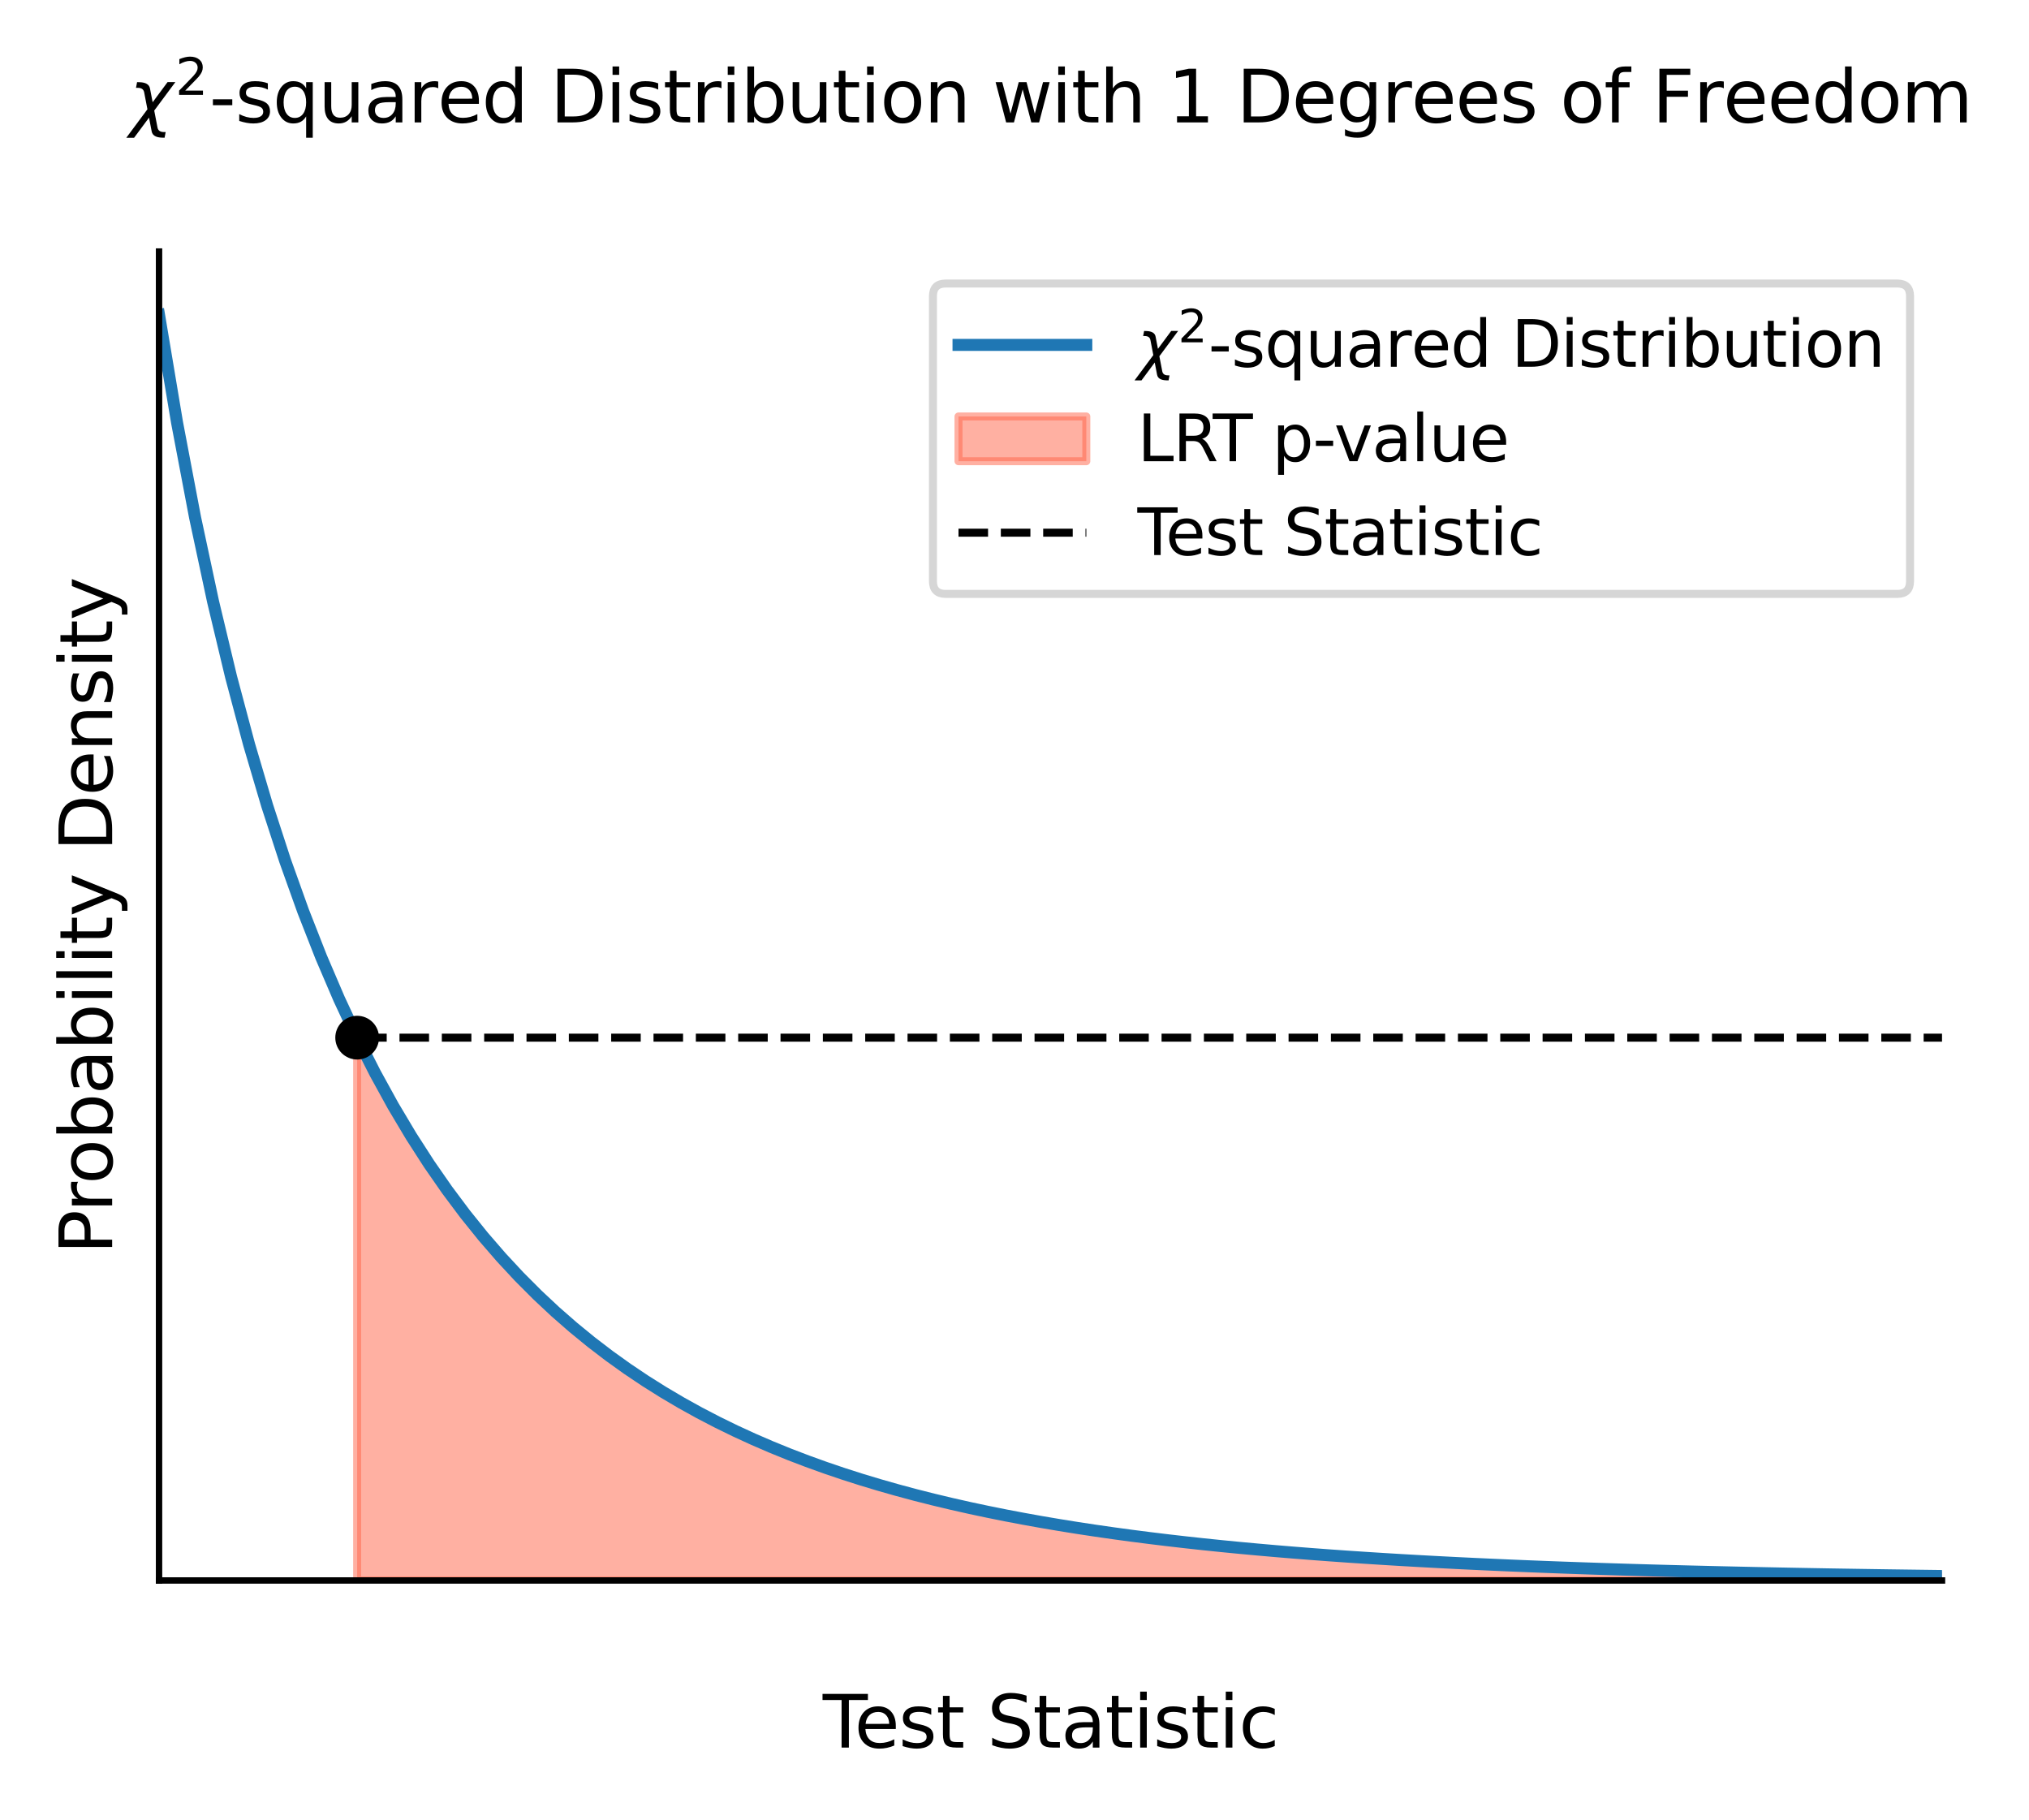 <?xml version="1.0" encoding="utf-8" standalone="no"?>
<!DOCTYPE svg PUBLIC "-//W3C//DTD SVG 1.1//EN"
  "http://www.w3.org/Graphics/SVG/1.1/DTD/svg11.dtd">
<svg xmlns:xlink="http://www.w3.org/1999/xlink" width="254pt" height="227.795pt" viewBox="0 0 254 227.795" xmlns="http://www.w3.org/2000/svg" version="1.1">
 <defs>
  <style type="text/css">*{stroke-linejoin: round; stroke-linecap: butt}</style>
 </defs>
 <g id="figure_1">
  <g id="patch_1">
   <path d="M 0 227.795 
L 254 227.795 
L 254 0 
L 0 0 
z
" style="fill: #ffffff"/>
  </g>
  <g id="axes_1">
   <g id="patch_2">
    <path d="M 19.91 197.806 
L 243.11 197.806 
L 243.11 31.486 
L 19.91 31.486 
z
" style="fill: #ffffff"/>
   </g>
   <g id="PolyCollection_1">
    <defs>
     <path id="m77e7f23d68" d="M 44.71 -29.988 
L 44.71 -97.923 
L 46.965 -93.478 
L 49.219 -89.379 
L 51.474 -85.593 
L 53.728 -82.09 
L 55.983 -78.844 
L 58.238 -75.832 
L 60.492 -73.033 
L 62.747 -70.429 
L 65.001 -68.004 
L 67.256 -65.742 
L 69.51 -63.632 
L 71.765 -61.66 
L 74.019 -59.818 
L 76.274 -58.093 
L 78.528 -56.479 
L 80.783 -54.967 
L 83.038 -53.549 
L 85.292 -52.218 
L 87.547 -50.97 
L 89.801 -49.798 
L 92.056 -48.696 
L 94.31 -47.66 
L 96.565 -46.686 
L 98.819 -45.77 
L 101.074 -44.907 
L 103.328 -44.095 
L 105.583 -43.33 
L 107.838 -42.609 
L 110.092 -41.929 
L 112.347 -41.288 
L 114.601 -40.684 
L 116.856 -40.114 
L 119.11 -39.575 
L 121.365 -39.067 
L 123.619 -38.587 
L 125.874 -38.134 
L 128.128 -37.706 
L 130.383 -37.301 
L 132.638 -36.919 
L 134.892 -36.557 
L 137.147 -36.215 
L 139.401 -35.892 
L 141.656 -35.586 
L 143.91 -35.296 
L 146.165 -35.023 
L 148.419 -34.763 
L 150.674 -34.518 
L 152.928 -34.286 
L 155.183 -34.066 
L 157.438 -33.857 
L 159.692 -33.66 
L 161.947 -33.473 
L 164.201 -33.296 
L 166.456 -33.128 
L 168.71 -32.969 
L 170.965 -32.818 
L 173.219 -32.675 
L 175.474 -32.54 
L 177.728 -32.411 
L 179.983 -32.29 
L 182.238 -32.174 
L 184.492 -32.064 
L 186.747 -31.96 
L 189.001 -31.862 
L 191.256 -31.768 
L 193.51 -31.679 
L 195.765 -31.595 
L 198.019 -31.515 
L 200.274 -31.439 
L 202.528 -31.367 
L 204.783 -31.299 
L 207.038 -31.234 
L 209.292 -31.172 
L 211.547 -31.114 
L 213.801 -31.058 
L 216.056 -31.006 
L 218.31 -30.955 
L 220.565 -30.908 
L 222.819 -30.863 
L 225.074 -30.82 
L 227.328 -30.779 
L 229.583 -30.74 
L 231.838 -30.703 
L 234.092 -30.668 
L 236.347 -30.635 
L 238.601 -30.603 
L 240.856 -30.573 
L 243.11 -30.545 
L 243.11 -29.988 
L 243.11 -29.988 
L 240.856 -29.988 
L 238.601 -29.988 
L 236.347 -29.988 
L 234.092 -29.988 
L 231.838 -29.988 
L 229.583 -29.988 
L 227.328 -29.988 
L 225.074 -29.988 
L 222.819 -29.988 
L 220.565 -29.988 
L 218.31 -29.988 
L 216.056 -29.988 
L 213.801 -29.988 
L 211.547 -29.988 
L 209.292 -29.988 
L 207.038 -29.988 
L 204.783 -29.988 
L 202.528 -29.988 
L 200.274 -29.988 
L 198.019 -29.988 
L 195.765 -29.988 
L 193.51 -29.988 
L 191.256 -29.988 
L 189.001 -29.988 
L 186.747 -29.988 
L 184.492 -29.988 
L 182.238 -29.988 
L 179.983 -29.988 
L 177.728 -29.988 
L 175.474 -29.988 
L 173.219 -29.988 
L 170.965 -29.988 
L 168.71 -29.988 
L 166.456 -29.988 
L 164.201 -29.988 
L 161.947 -29.988 
L 159.692 -29.988 
L 157.438 -29.988 
L 155.183 -29.988 
L 152.928 -29.988 
L 150.674 -29.988 
L 148.419 -29.988 
L 146.165 -29.988 
L 143.91 -29.988 
L 141.656 -29.988 
L 139.401 -29.988 
L 137.147 -29.988 
L 134.892 -29.988 
L 132.638 -29.988 
L 130.383 -29.988 
L 128.128 -29.988 
L 125.874 -29.988 
L 123.619 -29.988 
L 121.365 -29.988 
L 119.11 -29.988 
L 116.856 -29.988 
L 114.601 -29.988 
L 112.347 -29.988 
L 110.092 -29.988 
L 107.838 -29.988 
L 105.583 -29.988 
L 103.328 -29.988 
L 101.074 -29.988 
L 98.819 -29.988 
L 96.565 -29.988 
L 94.31 -29.988 
L 92.056 -29.988 
L 89.801 -29.988 
L 87.547 -29.988 
L 85.292 -29.988 
L 83.038 -29.988 
L 80.783 -29.988 
L 78.528 -29.988 
L 76.274 -29.988 
L 74.019 -29.988 
L 71.765 -29.988 
L 69.51 -29.988 
L 67.256 -29.988 
L 65.001 -29.988 
L 62.747 -29.988 
L 60.492 -29.988 
L 58.238 -29.988 
L 55.983 -29.988 
L 53.728 -29.988 
L 51.474 -29.988 
L 49.219 -29.988 
L 46.965 -29.988 
L 44.71 -29.988 
z
" style="stroke: #ff6347; stroke-opacity: 0.5"/>
    </defs>
    <g clip-path="url(#p9c91561a10)">
     <use xlink:href="#m77e7f23d68" x="0" y="227.795" style="fill: #ff6347; fill-opacity: 0.5; stroke: #ff6347; stroke-opacity: 0.5"/>
    </g>
   </g>
   <g id="matplotlib.axis_1">
    <g id="text_1">
     <!--  -->
     <g transform="translate(131.51 208.645) scale(0.09 -0.09)"/>
     <!-- Test Statistic -->
     <g transform="translate(102.994 218.723) scale(0.09 -0.09)">
      <defs>
       <path id="DejaVuSans-54" d="M -19 4666 
L 3928 4666 
L 3928 4134 
L 2272 4134 
L 2272 0 
L 1638 0 
L 1638 4134 
L -19 4134 
L -19 4666 
z
" transform="scale(0.016)"/>
       <path id="DejaVuSans-65" d="M 3597 1894 
L 3597 1613 
L 953 1613 
Q 991 1019 1311 708 
Q 1631 397 2203 397 
Q 2534 397 2845 478 
Q 3156 559 3463 722 
L 3463 178 
Q 3153 47 2828 -22 
Q 2503 -91 2169 -91 
Q 1331 -91 842 396 
Q 353 884 353 1716 
Q 353 2575 817 3079 
Q 1281 3584 2069 3584 
Q 2775 3584 3186 3129 
Q 3597 2675 3597 1894 
z
M 3022 2063 
Q 3016 2534 2758 2815 
Q 2500 3097 2075 3097 
Q 1594 3097 1305 2825 
Q 1016 2553 972 2059 
L 3022 2063 
z
" transform="scale(0.016)"/>
       <path id="DejaVuSans-73" d="M 2834 3397 
L 2834 2853 
Q 2591 2978 2328 3040 
Q 2066 3103 1784 3103 
Q 1356 3103 1142 2972 
Q 928 2841 928 2578 
Q 928 2378 1081 2264 
Q 1234 2150 1697 2047 
L 1894 2003 
Q 2506 1872 2764 1633 
Q 3022 1394 3022 966 
Q 3022 478 2636 193 
Q 2250 -91 1575 -91 
Q 1294 -91 989 -36 
Q 684 19 347 128 
L 347 722 
Q 666 556 975 473 
Q 1284 391 1588 391 
Q 1994 391 2212 530 
Q 2431 669 2431 922 
Q 2431 1156 2273 1281 
Q 2116 1406 1581 1522 
L 1381 1569 
Q 847 1681 609 1914 
Q 372 2147 372 2553 
Q 372 3047 722 3315 
Q 1072 3584 1716 3584 
Q 2034 3584 2315 3537 
Q 2597 3491 2834 3397 
z
" transform="scale(0.016)"/>
       <path id="DejaVuSans-74" d="M 1172 4494 
L 1172 3500 
L 2356 3500 
L 2356 3053 
L 1172 3053 
L 1172 1153 
Q 1172 725 1289 603 
Q 1406 481 1766 481 
L 2356 481 
L 2356 0 
L 1766 0 
Q 1100 0 847 248 
Q 594 497 594 1153 
L 594 3053 
L 172 3053 
L 172 3500 
L 594 3500 
L 594 4494 
L 1172 4494 
z
" transform="scale(0.016)"/>
       <path id="DejaVuSans-20" transform="scale(0.016)"/>
       <path id="DejaVuSans-53" d="M 3425 4513 
L 3425 3897 
Q 3066 4069 2747 4153 
Q 2428 4238 2131 4238 
Q 1616 4238 1336 4038 
Q 1056 3838 1056 3469 
Q 1056 3159 1242 3001 
Q 1428 2844 1947 2747 
L 2328 2669 
Q 3034 2534 3370 2195 
Q 3706 1856 3706 1288 
Q 3706 609 3251 259 
Q 2797 -91 1919 -91 
Q 1588 -91 1214 -16 
Q 841 59 441 206 
L 441 856 
Q 825 641 1194 531 
Q 1563 422 1919 422 
Q 2459 422 2753 634 
Q 3047 847 3047 1241 
Q 3047 1584 2836 1778 
Q 2625 1972 2144 2069 
L 1759 2144 
Q 1053 2284 737 2584 
Q 422 2884 422 3419 
Q 422 4038 858 4394 
Q 1294 4750 2059 4750 
Q 2388 4750 2728 4690 
Q 3069 4631 3425 4513 
z
" transform="scale(0.016)"/>
       <path id="DejaVuSans-61" d="M 2194 1759 
Q 1497 1759 1228 1600 
Q 959 1441 959 1056 
Q 959 750 1161 570 
Q 1363 391 1709 391 
Q 2188 391 2477 730 
Q 2766 1069 2766 1631 
L 2766 1759 
L 2194 1759 
z
M 3341 1997 
L 3341 0 
L 2766 0 
L 2766 531 
Q 2569 213 2275 61 
Q 1981 -91 1556 -91 
Q 1019 -91 701 211 
Q 384 513 384 1019 
Q 384 1609 779 1909 
Q 1175 2209 1959 2209 
L 2766 2209 
L 2766 2266 
Q 2766 2663 2505 2880 
Q 2244 3097 1772 3097 
Q 1472 3097 1187 3025 
Q 903 2953 641 2809 
L 641 3341 
Q 956 3463 1253 3523 
Q 1550 3584 1831 3584 
Q 2591 3584 2966 3190 
Q 3341 2797 3341 1997 
z
" transform="scale(0.016)"/>
       <path id="DejaVuSans-69" d="M 603 3500 
L 1178 3500 
L 1178 0 
L 603 0 
L 603 3500 
z
M 603 4863 
L 1178 4863 
L 1178 4134 
L 603 4134 
L 603 4863 
z
" transform="scale(0.016)"/>
       <path id="DejaVuSans-63" d="M 3122 3366 
L 3122 2828 
Q 2878 2963 2633 3030 
Q 2388 3097 2138 3097 
Q 1578 3097 1268 2742 
Q 959 2388 959 1747 
Q 959 1106 1268 751 
Q 1578 397 2138 397 
Q 2388 397 2633 464 
Q 2878 531 3122 666 
L 3122 134 
Q 2881 22 2623 -34 
Q 2366 -91 2075 -91 
Q 1284 -91 818 406 
Q 353 903 353 1747 
Q 353 2603 823 3093 
Q 1294 3584 2113 3584 
Q 2378 3584 2631 3529 
Q 2884 3475 3122 3366 
z
" transform="scale(0.016)"/>
      </defs>
      <use xlink:href="#DejaVuSans-54"/>
      <use xlink:href="#DejaVuSans-65" x="44.084"/>
      <use xlink:href="#DejaVuSans-73" x="105.607"/>
      <use xlink:href="#DejaVuSans-74" x="157.707"/>
      <use xlink:href="#DejaVuSans-20" x="196.916"/>
      <use xlink:href="#DejaVuSans-53" x="228.703"/>
      <use xlink:href="#DejaVuSans-74" x="292.18"/>
      <use xlink:href="#DejaVuSans-61" x="331.389"/>
      <use xlink:href="#DejaVuSans-74" x="392.668"/>
      <use xlink:href="#DejaVuSans-69" x="431.877"/>
      <use xlink:href="#DejaVuSans-73" x="459.66"/>
      <use xlink:href="#DejaVuSans-74" x="511.76"/>
      <use xlink:href="#DejaVuSans-69" x="550.969"/>
      <use xlink:href="#DejaVuSans-63" x="578.752"/>
     </g>
    </g>
   </g>
   <g id="matplotlib.axis_2">
    <g id="text_2">
     <!-- Probability Density -->
     <g transform="translate(14.039 156.97) rotate(-90) scale(0.09 -0.09)">
      <defs>
       <path id="DejaVuSans-50" d="M 1259 4147 
L 1259 2394 
L 2053 2394 
Q 2494 2394 2734 2622 
Q 2975 2850 2975 3272 
Q 2975 3691 2734 3919 
Q 2494 4147 2053 4147 
L 1259 4147 
z
M 628 4666 
L 2053 4666 
Q 2838 4666 3239 4311 
Q 3641 3956 3641 3272 
Q 3641 2581 3239 2228 
Q 2838 1875 2053 1875 
L 1259 1875 
L 1259 0 
L 628 0 
L 628 4666 
z
" transform="scale(0.016)"/>
       <path id="DejaVuSans-72" d="M 2631 2963 
Q 2534 3019 2420 3045 
Q 2306 3072 2169 3072 
Q 1681 3072 1420 2755 
Q 1159 2438 1159 1844 
L 1159 0 
L 581 0 
L 581 3500 
L 1159 3500 
L 1159 2956 
Q 1341 3275 1631 3429 
Q 1922 3584 2338 3584 
Q 2397 3584 2469 3576 
Q 2541 3569 2628 3553 
L 2631 2963 
z
" transform="scale(0.016)"/>
       <path id="DejaVuSans-6f" d="M 1959 3097 
Q 1497 3097 1228 2736 
Q 959 2375 959 1747 
Q 959 1119 1226 758 
Q 1494 397 1959 397 
Q 2419 397 2687 759 
Q 2956 1122 2956 1747 
Q 2956 2369 2687 2733 
Q 2419 3097 1959 3097 
z
M 1959 3584 
Q 2709 3584 3137 3096 
Q 3566 2609 3566 1747 
Q 3566 888 3137 398 
Q 2709 -91 1959 -91 
Q 1206 -91 779 398 
Q 353 888 353 1747 
Q 353 2609 779 3096 
Q 1206 3584 1959 3584 
z
" transform="scale(0.016)"/>
       <path id="DejaVuSans-62" d="M 3116 1747 
Q 3116 2381 2855 2742 
Q 2594 3103 2138 3103 
Q 1681 3103 1420 2742 
Q 1159 2381 1159 1747 
Q 1159 1113 1420 752 
Q 1681 391 2138 391 
Q 2594 391 2855 752 
Q 3116 1113 3116 1747 
z
M 1159 2969 
Q 1341 3281 1617 3432 
Q 1894 3584 2278 3584 
Q 2916 3584 3314 3078 
Q 3713 2572 3713 1747 
Q 3713 922 3314 415 
Q 2916 -91 2278 -91 
Q 1894 -91 1617 61 
Q 1341 213 1159 525 
L 1159 0 
L 581 0 
L 581 4863 
L 1159 4863 
L 1159 2969 
z
" transform="scale(0.016)"/>
       <path id="DejaVuSans-6c" d="M 603 4863 
L 1178 4863 
L 1178 0 
L 603 0 
L 603 4863 
z
" transform="scale(0.016)"/>
       <path id="DejaVuSans-79" d="M 2059 -325 
Q 1816 -950 1584 -1140 
Q 1353 -1331 966 -1331 
L 506 -1331 
L 506 -850 
L 844 -850 
Q 1081 -850 1212 -737 
Q 1344 -625 1503 -206 
L 1606 56 
L 191 3500 
L 800 3500 
L 1894 763 
L 2988 3500 
L 3597 3500 
L 2059 -325 
z
" transform="scale(0.016)"/>
       <path id="DejaVuSans-44" d="M 1259 4147 
L 1259 519 
L 2022 519 
Q 2988 519 3436 956 
Q 3884 1394 3884 2338 
Q 3884 3275 3436 3711 
Q 2988 4147 2022 4147 
L 1259 4147 
z
M 628 4666 
L 1925 4666 
Q 3281 4666 3915 4102 
Q 4550 3538 4550 2338 
Q 4550 1131 3912 565 
Q 3275 0 1925 0 
L 628 0 
L 628 4666 
z
" transform="scale(0.016)"/>
       <path id="DejaVuSans-6e" d="M 3513 2113 
L 3513 0 
L 2938 0 
L 2938 2094 
Q 2938 2591 2744 2837 
Q 2550 3084 2163 3084 
Q 1697 3084 1428 2787 
Q 1159 2491 1159 1978 
L 1159 0 
L 581 0 
L 581 3500 
L 1159 3500 
L 1159 2956 
Q 1366 3272 1645 3428 
Q 1925 3584 2291 3584 
Q 2894 3584 3203 3211 
Q 3513 2838 3513 2113 
z
" transform="scale(0.016)"/>
      </defs>
      <use xlink:href="#DejaVuSans-50"/>
      <use xlink:href="#DejaVuSans-72" x="58.553"/>
      <use xlink:href="#DejaVuSans-6f" x="97.416"/>
      <use xlink:href="#DejaVuSans-62" x="158.598"/>
      <use xlink:href="#DejaVuSans-61" x="222.074"/>
      <use xlink:href="#DejaVuSans-62" x="283.354"/>
      <use xlink:href="#DejaVuSans-69" x="346.83"/>
      <use xlink:href="#DejaVuSans-6c" x="374.613"/>
      <use xlink:href="#DejaVuSans-69" x="402.396"/>
      <use xlink:href="#DejaVuSans-74" x="430.18"/>
      <use xlink:href="#DejaVuSans-79" x="469.389"/>
      <use xlink:href="#DejaVuSans-20" x="528.568"/>
      <use xlink:href="#DejaVuSans-44" x="560.355"/>
      <use xlink:href="#DejaVuSans-65" x="637.357"/>
      <use xlink:href="#DejaVuSans-6e" x="698.881"/>
      <use xlink:href="#DejaVuSans-73" x="762.26"/>
      <use xlink:href="#DejaVuSans-69" x="814.359"/>
      <use xlink:href="#DejaVuSans-74" x="842.143"/>
      <use xlink:href="#DejaVuSans-79" x="881.352"/>
     </g>
    </g>
   </g>
   <g id="line2d_1">
    <path d="M 19.91 39.406 
L 22.165 52.889 
L 24.419 64.761 
L 26.674 75.298 
L 28.928 84.711 
L 31.183 93.169 
L 33.438 100.804 
L 35.692 107.726 
L 37.947 114.025 
L 40.201 119.775 
L 42.456 125.039 
L 44.71 129.871 
L 46.965 134.317 
L 49.219 138.416 
L 51.474 142.202 
L 53.728 145.704 
L 55.983 148.95 
L 58.238 151.962 
L 60.492 154.762 
L 62.747 157.366 
L 65.001 159.791 
L 67.256 162.052 
L 69.51 164.163 
L 71.765 166.134 
L 74.019 167.977 
L 76.274 169.701 
L 78.528 171.316 
L 80.783 172.828 
L 83.038 174.246 
L 85.292 175.576 
L 87.547 176.825 
L 89.801 177.997 
L 92.056 179.099 
L 94.31 180.134 
L 96.565 181.108 
L 98.819 182.025 
L 101.074 182.887 
L 103.328 183.7 
L 105.583 184.465 
L 107.838 185.186 
L 110.092 185.865 
L 112.347 186.506 
L 114.601 187.111 
L 116.856 187.681 
L 119.11 188.219 
L 121.365 188.728 
L 123.619 189.207 
L 125.874 189.661 
L 128.128 190.089 
L 130.383 190.494 
L 132.638 190.876 
L 134.892 191.238 
L 137.147 191.579 
L 139.401 191.903 
L 141.656 192.209 
L 143.91 192.498 
L 146.165 192.772 
L 148.419 193.031 
L 150.674 193.277 
L 152.928 193.509 
L 155.183 193.729 
L 157.438 193.937 
L 159.692 194.135 
L 161.947 194.322 
L 164.201 194.499 
L 166.456 194.667 
L 168.71 194.826 
L 170.965 194.976 
L 173.219 195.119 
L 175.474 195.255 
L 177.728 195.383 
L 179.983 195.505 
L 182.238 195.621 
L 184.492 195.73 
L 186.747 195.834 
L 189.001 195.933 
L 191.256 196.026 
L 193.51 196.115 
L 195.765 196.199 
L 198.019 196.279 
L 200.274 196.355 
L 202.528 196.427 
L 204.783 196.496 
L 207.038 196.561 
L 209.292 196.622 
L 211.547 196.681 
L 213.801 196.736 
L 216.056 196.789 
L 218.31 196.839 
L 220.565 196.887 
L 222.819 196.932 
L 225.074 196.975 
L 227.328 197.016 
L 229.583 197.055 
L 231.838 197.091 
L 234.092 197.126 
L 236.347 197.16 
L 238.601 197.191 
L 240.856 197.221 
L 243.11 197.25 
" clip-path="url(#p9c91561a10)" style="fill: none; stroke: #1f77b4; stroke-width: 1.5; stroke-linecap: square"/>
   </g>
   <g id="LineCollection_1">
    <path d="M 44.71 129.871 
L 243.11 129.871 
" clip-path="url(#p9c91561a10)" style="fill: none; stroke-dasharray: 3.7,1.6; stroke-dashoffset: 0; stroke: #000000"/>
   </g>
   <g id="patch_3">
    <path d="M 19.91 197.806 
L 19.91 31.486 
" style="fill: none; stroke: #000000; stroke-width: 0.8; stroke-linejoin: miter; stroke-linecap: square"/>
   </g>
   <g id="patch_4">
    <path d="M 19.91 197.806 
L 243.11 197.806 
" style="fill: none; stroke: #000000; stroke-width: 0.8; stroke-linejoin: miter; stroke-linecap: square"/>
   </g>
   <g id="text_3">
    <!-- $\chi^2$-squared Distribution with 1 Degrees of Freedom -->
    <g transform="translate(16.22 15.39) scale(0.09 -0.09)">
     <defs>
      <path id="DejaVuSans-Oblique-3c7" d="M 1922 -781 
L 1691 416 
L 394 -1334 
L -284 -1334 
L 1553 1141 
L 1269 2613 
Q 1194 3006 713 3006 
L 559 3006 
L 653 3500 
L 872 3494 
Q 1675 3472 1775 2950 
L 2006 1753 
L 3303 3503 
L 3981 3503 
L 2144 1028 
L 2428 -444 
Q 2503 -838 2984 -838 
L 3138 -838 
L 3044 -1331 
L 2825 -1325 
Q 2022 -1303 1922 -781 
z
" transform="scale(0.016)"/>
      <path id="DejaVuSans-32" d="M 1228 531 
L 3431 531 
L 3431 0 
L 469 0 
L 469 531 
Q 828 903 1448 1529 
Q 2069 2156 2228 2338 
Q 2531 2678 2651 2914 
Q 2772 3150 2772 3378 
Q 2772 3750 2511 3984 
Q 2250 4219 1831 4219 
Q 1534 4219 1204 4116 
Q 875 4013 500 3803 
L 500 4441 
Q 881 4594 1212 4672 
Q 1544 4750 1819 4750 
Q 2544 4750 2975 4387 
Q 3406 4025 3406 3419 
Q 3406 3131 3298 2873 
Q 3191 2616 2906 2266 
Q 2828 2175 2409 1742 
Q 1991 1309 1228 531 
z
" transform="scale(0.016)"/>
      <path id="DejaVuSans-2d" d="M 313 2009 
L 1997 2009 
L 1997 1497 
L 313 1497 
L 313 2009 
z
" transform="scale(0.016)"/>
      <path id="DejaVuSans-71" d="M 947 1747 
Q 947 1113 1208 752 
Q 1469 391 1925 391 
Q 2381 391 2643 752 
Q 2906 1113 2906 1747 
Q 2906 2381 2643 2742 
Q 2381 3103 1925 3103 
Q 1469 3103 1208 2742 
Q 947 2381 947 1747 
z
M 2906 525 
Q 2725 213 2448 61 
Q 2172 -91 1784 -91 
Q 1150 -91 751 415 
Q 353 922 353 1747 
Q 353 2572 751 3078 
Q 1150 3584 1784 3584 
Q 2172 3584 2448 3432 
Q 2725 3281 2906 2969 
L 2906 3500 
L 3481 3500 
L 3481 -1331 
L 2906 -1331 
L 2906 525 
z
" transform="scale(0.016)"/>
      <path id="DejaVuSans-75" d="M 544 1381 
L 544 3500 
L 1119 3500 
L 1119 1403 
Q 1119 906 1312 657 
Q 1506 409 1894 409 
Q 2359 409 2629 706 
Q 2900 1003 2900 1516 
L 2900 3500 
L 3475 3500 
L 3475 0 
L 2900 0 
L 2900 538 
Q 2691 219 2414 64 
Q 2138 -91 1772 -91 
Q 1169 -91 856 284 
Q 544 659 544 1381 
z
M 1991 3584 
L 1991 3584 
z
" transform="scale(0.016)"/>
      <path id="DejaVuSans-64" d="M 2906 2969 
L 2906 4863 
L 3481 4863 
L 3481 0 
L 2906 0 
L 2906 525 
Q 2725 213 2448 61 
Q 2172 -91 1784 -91 
Q 1150 -91 751 415 
Q 353 922 353 1747 
Q 353 2572 751 3078 
Q 1150 3584 1784 3584 
Q 2172 3584 2448 3432 
Q 2725 3281 2906 2969 
z
M 947 1747 
Q 947 1113 1208 752 
Q 1469 391 1925 391 
Q 2381 391 2643 752 
Q 2906 1113 2906 1747 
Q 2906 2381 2643 2742 
Q 2381 3103 1925 3103 
Q 1469 3103 1208 2742 
Q 947 2381 947 1747 
z
" transform="scale(0.016)"/>
      <path id="DejaVuSans-77" d="M 269 3500 
L 844 3500 
L 1563 769 
L 2278 3500 
L 2956 3500 
L 3675 769 
L 4391 3500 
L 4966 3500 
L 4050 0 
L 3372 0 
L 2619 2869 
L 1863 0 
L 1184 0 
L 269 3500 
z
" transform="scale(0.016)"/>
      <path id="DejaVuSans-68" d="M 3513 2113 
L 3513 0 
L 2938 0 
L 2938 2094 
Q 2938 2591 2744 2837 
Q 2550 3084 2163 3084 
Q 1697 3084 1428 2787 
Q 1159 2491 1159 1978 
L 1159 0 
L 581 0 
L 581 4863 
L 1159 4863 
L 1159 2956 
Q 1366 3272 1645 3428 
Q 1925 3584 2291 3584 
Q 2894 3584 3203 3211 
Q 3513 2838 3513 2113 
z
" transform="scale(0.016)"/>
      <path id="DejaVuSans-31" d="M 794 531 
L 1825 531 
L 1825 4091 
L 703 3866 
L 703 4441 
L 1819 4666 
L 2450 4666 
L 2450 531 
L 3481 531 
L 3481 0 
L 794 0 
L 794 531 
z
" transform="scale(0.016)"/>
      <path id="DejaVuSans-67" d="M 2906 1791 
Q 2906 2416 2648 2759 
Q 2391 3103 1925 3103 
Q 1463 3103 1205 2759 
Q 947 2416 947 1791 
Q 947 1169 1205 825 
Q 1463 481 1925 481 
Q 2391 481 2648 825 
Q 2906 1169 2906 1791 
z
M 3481 434 
Q 3481 -459 3084 -895 
Q 2688 -1331 1869 -1331 
Q 1566 -1331 1297 -1286 
Q 1028 -1241 775 -1147 
L 775 -588 
Q 1028 -725 1275 -790 
Q 1522 -856 1778 -856 
Q 2344 -856 2625 -561 
Q 2906 -266 2906 331 
L 2906 616 
Q 2728 306 2450 153 
Q 2172 0 1784 0 
Q 1141 0 747 490 
Q 353 981 353 1791 
Q 353 2603 747 3093 
Q 1141 3584 1784 3584 
Q 2172 3584 2450 3431 
Q 2728 3278 2906 2969 
L 2906 3500 
L 3481 3500 
L 3481 434 
z
" transform="scale(0.016)"/>
      <path id="DejaVuSans-66" d="M 2375 4863 
L 2375 4384 
L 1825 4384 
Q 1516 4384 1395 4259 
Q 1275 4134 1275 3809 
L 1275 3500 
L 2222 3500 
L 2222 3053 
L 1275 3053 
L 1275 0 
L 697 0 
L 697 3053 
L 147 3053 
L 147 3500 
L 697 3500 
L 697 3744 
Q 697 4328 969 4595 
Q 1241 4863 1831 4863 
L 2375 4863 
z
" transform="scale(0.016)"/>
      <path id="DejaVuSans-46" d="M 628 4666 
L 3309 4666 
L 3309 4134 
L 1259 4134 
L 1259 2759 
L 3109 2759 
L 3109 2228 
L 1259 2228 
L 1259 0 
L 628 0 
L 628 4666 
z
" transform="scale(0.016)"/>
      <path id="DejaVuSans-6d" d="M 3328 2828 
Q 3544 3216 3844 3400 
Q 4144 3584 4550 3584 
Q 5097 3584 5394 3201 
Q 5691 2819 5691 2113 
L 5691 0 
L 5113 0 
L 5113 2094 
Q 5113 2597 4934 2840 
Q 4756 3084 4391 3084 
Q 3944 3084 3684 2787 
Q 3425 2491 3425 1978 
L 3425 0 
L 2847 0 
L 2847 2094 
Q 2847 2600 2669 2842 
Q 2491 3084 2119 3084 
Q 1678 3084 1418 2786 
Q 1159 2488 1159 1978 
L 1159 0 
L 581 0 
L 581 3500 
L 1159 3500 
L 1159 2956 
Q 1356 3278 1631 3431 
Q 1906 3584 2284 3584 
Q 2666 3584 2933 3390 
Q 3200 3197 3328 2828 
z
" transform="scale(0.016)"/>
     </defs>
     <use xlink:href="#DejaVuSans-Oblique-3c7" transform="translate(0 0.766)"/>
     <use xlink:href="#DejaVuSans-32" transform="translate(63.652 39.047) scale(0.7)"/>
     <use xlink:href="#DejaVuSans-2d" transform="translate(110.923 0.766)"/>
     <use xlink:href="#DejaVuSans-73" transform="translate(147.007 0.766)"/>
     <use xlink:href="#DejaVuSans-71" transform="translate(199.106 0.766)"/>
     <use xlink:href="#DejaVuSans-75" transform="translate(262.583 0.766)"/>
     <use xlink:href="#DejaVuSans-61" transform="translate(325.962 0.766)"/>
     <use xlink:href="#DejaVuSans-72" transform="translate(387.241 0.766)"/>
     <use xlink:href="#DejaVuSans-65" transform="translate(428.355 0.766)"/>
     <use xlink:href="#DejaVuSans-64" transform="translate(489.878 0.766)"/>
     <use xlink:href="#DejaVuSans-20" transform="translate(553.355 0.766)"/>
     <use xlink:href="#DejaVuSans-44" transform="translate(585.142 0.766)"/>
     <use xlink:href="#DejaVuSans-69" transform="translate(662.144 0.766)"/>
     <use xlink:href="#DejaVuSans-73" transform="translate(689.927 0.766)"/>
     <use xlink:href="#DejaVuSans-74" transform="translate(742.026 0.766)"/>
     <use xlink:href="#DejaVuSans-72" transform="translate(781.235 0.766)"/>
     <use xlink:href="#DejaVuSans-69" transform="translate(822.349 0.766)"/>
     <use xlink:href="#DejaVuSans-62" transform="translate(850.132 0.766)"/>
     <use xlink:href="#DejaVuSans-75" transform="translate(913.608 0.766)"/>
     <use xlink:href="#DejaVuSans-74" transform="translate(976.987 0.766)"/>
     <use xlink:href="#DejaVuSans-69" transform="translate(1016.196 0.766)"/>
     <use xlink:href="#DejaVuSans-6f" transform="translate(1043.98 0.766)"/>
     <use xlink:href="#DejaVuSans-6e" transform="translate(1105.161 0.766)"/>
     <use xlink:href="#DejaVuSans-20" transform="translate(1168.54 0.766)"/>
     <use xlink:href="#DejaVuSans-77" transform="translate(1200.327 0.766)"/>
     <use xlink:href="#DejaVuSans-69" transform="translate(1282.114 0.766)"/>
     <use xlink:href="#DejaVuSans-74" transform="translate(1309.898 0.766)"/>
     <use xlink:href="#DejaVuSans-68" transform="translate(1349.106 0.766)"/>
     <use xlink:href="#DejaVuSans-20" transform="translate(1412.485 0.766)"/>
     <use xlink:href="#DejaVuSans-31" transform="translate(1444.273 0.766)"/>
     <use xlink:href="#DejaVuSans-20" transform="translate(1507.896 0.766)"/>
     <use xlink:href="#DejaVuSans-44" transform="translate(1539.683 0.766)"/>
     <use xlink:href="#DejaVuSans-65" transform="translate(1616.685 0.766)"/>
     <use xlink:href="#DejaVuSans-67" transform="translate(1678.208 0.766)"/>
     <use xlink:href="#DejaVuSans-72" transform="translate(1741.685 0.766)"/>
     <use xlink:href="#DejaVuSans-65" transform="translate(1782.798 0.766)"/>
     <use xlink:href="#DejaVuSans-65" transform="translate(1844.321 0.766)"/>
     <use xlink:href="#DejaVuSans-73" transform="translate(1905.845 0.766)"/>
     <use xlink:href="#DejaVuSans-20" transform="translate(1957.944 0.766)"/>
     <use xlink:href="#DejaVuSans-6f" transform="translate(1989.731 0.766)"/>
     <use xlink:href="#DejaVuSans-66" transform="translate(2050.913 0.766)"/>
     <use xlink:href="#DejaVuSans-20" transform="translate(2086.118 0.766)"/>
     <use xlink:href="#DejaVuSans-46" transform="translate(2117.905 0.766)"/>
     <use xlink:href="#DejaVuSans-72" transform="translate(2175.425 0.766)"/>
     <use xlink:href="#DejaVuSans-65" transform="translate(2216.538 0.766)"/>
     <use xlink:href="#DejaVuSans-65" transform="translate(2278.062 0.766)"/>
     <use xlink:href="#DejaVuSans-64" transform="translate(2339.585 0.766)"/>
     <use xlink:href="#DejaVuSans-6f" transform="translate(2403.062 0.766)"/>
     <use xlink:href="#DejaVuSans-6d" transform="translate(2464.243 0.766)"/>
    </g>
    <!--  -->
    <g transform="translate(131.51 25.486) scale(0.09 -0.09)"/>
   </g>
   <g id="PathCollection_1">
    <defs>
     <path id="m3b22de96b8" d="M 0 2.236 
C 0.593 2.236 1.162 2 1.581 1.581 
C 2 1.162 2.236 0.593 2.236 0 
C 2.236 -0.593 2 -1.162 1.581 -1.581 
C 1.162 -2 0.593 -2.236 0 -2.236 
C -0.593 -2.236 -1.162 -2 -1.581 -1.581 
C -2 -1.162 -2.236 -0.593 -2.236 0 
C -2.236 0.593 -2 1.162 -1.581 1.581 
C -1.162 2 -0.593 2.236 0 2.236 
z
" style="stroke: #000000"/>
    </defs>
    <g clip-path="url(#p9c91561a10)">
     <use xlink:href="#m3b22de96b8" x="44.71" y="129.871" style="stroke: #000000"/>
    </g>
   </g>
   <g id="legend_1">
    <g id="patch_5">
     <path d="M 118.39 74.331 
L 237.51 74.331 
Q 239.11 74.331 239.11 72.731 
L 239.11 37.086 
Q 239.11 35.486 237.51 35.486 
L 118.39 35.486 
Q 116.79 35.486 116.79 37.086 
L 116.79 72.731 
Q 116.79 74.331 118.39 74.331 
z
" style="fill: #ffffff; opacity: 0.8; stroke: #cccccc; stroke-linejoin: miter"/>
    </g>
    <g id="line2d_2">
     <path d="M 119.99 43.166 
L 127.99 43.166 
L 135.99 43.166 
" style="fill: none; stroke: #1f77b4; stroke-width: 1.5; stroke-linecap: square"/>
    </g>
    <g id="text_4">
     <!-- $\chi^2$-squared Distribution -->
     <g transform="translate(142.39 45.966) scale(0.08 -0.08)">
      <use xlink:href="#DejaVuSans-Oblique-3c7" transform="translate(0 0.766)"/>
      <use xlink:href="#DejaVuSans-32" transform="translate(63.652 39.047) scale(0.7)"/>
      <use xlink:href="#DejaVuSans-2d" transform="translate(110.923 0.766)"/>
      <use xlink:href="#DejaVuSans-73" transform="translate(147.007 0.766)"/>
      <use xlink:href="#DejaVuSans-71" transform="translate(199.106 0.766)"/>
      <use xlink:href="#DejaVuSans-75" transform="translate(262.583 0.766)"/>
      <use xlink:href="#DejaVuSans-61" transform="translate(325.962 0.766)"/>
      <use xlink:href="#DejaVuSans-72" transform="translate(387.241 0.766)"/>
      <use xlink:href="#DejaVuSans-65" transform="translate(428.355 0.766)"/>
      <use xlink:href="#DejaVuSans-64" transform="translate(489.878 0.766)"/>
      <use xlink:href="#DejaVuSans-20" transform="translate(553.355 0.766)"/>
      <use xlink:href="#DejaVuSans-44" transform="translate(585.142 0.766)"/>
      <use xlink:href="#DejaVuSans-69" transform="translate(662.144 0.766)"/>
      <use xlink:href="#DejaVuSans-73" transform="translate(689.927 0.766)"/>
      <use xlink:href="#DejaVuSans-74" transform="translate(742.026 0.766)"/>
      <use xlink:href="#DejaVuSans-72" transform="translate(781.235 0.766)"/>
      <use xlink:href="#DejaVuSans-69" transform="translate(822.349 0.766)"/>
      <use xlink:href="#DejaVuSans-62" transform="translate(850.132 0.766)"/>
      <use xlink:href="#DejaVuSans-75" transform="translate(913.608 0.766)"/>
      <use xlink:href="#DejaVuSans-74" transform="translate(976.987 0.766)"/>
      <use xlink:href="#DejaVuSans-69" transform="translate(1016.196 0.766)"/>
      <use xlink:href="#DejaVuSans-6f" transform="translate(1043.98 0.766)"/>
      <use xlink:href="#DejaVuSans-6e" transform="translate(1105.161 0.766)"/>
     </g>
    </g>
    <g id="patch_6">
     <path d="M 119.99 57.725 
L 135.99 57.725 
L 135.99 52.125 
L 119.99 52.125 
z
" style="fill: #ff6347; fill-opacity: 0.5; stroke: #ff6347; stroke-opacity: 0.5; stroke-linejoin: miter"/>
    </g>
    <g id="text_5">
     <!-- LRT p-value -->
     <g transform="translate(142.39 57.725) scale(0.08 -0.08)">
      <defs>
       <path id="DejaVuSans-4c" d="M 628 4666 
L 1259 4666 
L 1259 531 
L 3531 531 
L 3531 0 
L 628 0 
L 628 4666 
z
" transform="scale(0.016)"/>
       <path id="DejaVuSans-52" d="M 2841 2188 
Q 3044 2119 3236 1894 
Q 3428 1669 3622 1275 
L 4263 0 
L 3584 0 
L 2988 1197 
Q 2756 1666 2539 1819 
Q 2322 1972 1947 1972 
L 1259 1972 
L 1259 0 
L 628 0 
L 628 4666 
L 2053 4666 
Q 2853 4666 3247 4331 
Q 3641 3997 3641 3322 
Q 3641 2881 3436 2590 
Q 3231 2300 2841 2188 
z
M 1259 4147 
L 1259 2491 
L 2053 2491 
Q 2509 2491 2742 2702 
Q 2975 2913 2975 3322 
Q 2975 3731 2742 3939 
Q 2509 4147 2053 4147 
L 1259 4147 
z
" transform="scale(0.016)"/>
       <path id="DejaVuSans-70" d="M 1159 525 
L 1159 -1331 
L 581 -1331 
L 581 3500 
L 1159 3500 
L 1159 2969 
Q 1341 3281 1617 3432 
Q 1894 3584 2278 3584 
Q 2916 3584 3314 3078 
Q 3713 2572 3713 1747 
Q 3713 922 3314 415 
Q 2916 -91 2278 -91 
Q 1894 -91 1617 61 
Q 1341 213 1159 525 
z
M 3116 1747 
Q 3116 2381 2855 2742 
Q 2594 3103 2138 3103 
Q 1681 3103 1420 2742 
Q 1159 2381 1159 1747 
Q 1159 1113 1420 752 
Q 1681 391 2138 391 
Q 2594 391 2855 752 
Q 3116 1113 3116 1747 
z
" transform="scale(0.016)"/>
       <path id="DejaVuSans-76" d="M 191 3500 
L 800 3500 
L 1894 563 
L 2988 3500 
L 3597 3500 
L 2284 0 
L 1503 0 
L 191 3500 
z
" transform="scale(0.016)"/>
      </defs>
      <use xlink:href="#DejaVuSans-4c"/>
      <use xlink:href="#DejaVuSans-52" x="55.713"/>
      <use xlink:href="#DejaVuSans-54" x="117.945"/>
      <use xlink:href="#DejaVuSans-20" x="179.029"/>
      <use xlink:href="#DejaVuSans-70" x="210.816"/>
      <use xlink:href="#DejaVuSans-2d" x="274.293"/>
      <use xlink:href="#DejaVuSans-76" x="307.752"/>
      <use xlink:href="#DejaVuSans-61" x="366.932"/>
      <use xlink:href="#DejaVuSans-6c" x="428.211"/>
      <use xlink:href="#DejaVuSans-75" x="455.994"/>
      <use xlink:href="#DejaVuSans-65" x="519.373"/>
     </g>
    </g>
    <g id="line2d_3">
     <path d="M 119.99 66.668 
L 135.99 66.668 
" style="fill: none; stroke-dasharray: 3.7,1.6; stroke-dashoffset: 0; stroke: #000000"/>
    </g>
    <g id="text_6">
     <!-- Test Statistic -->
     <g transform="translate(142.39 69.468) scale(0.08 -0.08)">
      <use xlink:href="#DejaVuSans-54"/>
      <use xlink:href="#DejaVuSans-65" x="44.084"/>
      <use xlink:href="#DejaVuSans-73" x="105.607"/>
      <use xlink:href="#DejaVuSans-74" x="157.707"/>
      <use xlink:href="#DejaVuSans-20" x="196.916"/>
      <use xlink:href="#DejaVuSans-53" x="228.703"/>
      <use xlink:href="#DejaVuSans-74" x="292.18"/>
      <use xlink:href="#DejaVuSans-61" x="331.389"/>
      <use xlink:href="#DejaVuSans-74" x="392.668"/>
      <use xlink:href="#DejaVuSans-69" x="431.877"/>
      <use xlink:href="#DejaVuSans-73" x="459.66"/>
      <use xlink:href="#DejaVuSans-74" x="511.76"/>
      <use xlink:href="#DejaVuSans-69" x="550.969"/>
      <use xlink:href="#DejaVuSans-63" x="578.752"/>
     </g>
    </g>
   </g>
  </g>
 </g>
 <defs>
  <clipPath id="p9c91561a10">
   <rect x="19.91" y="31.486" width="223.2" height="166.32"/>
  </clipPath>
 </defs>
</svg>
